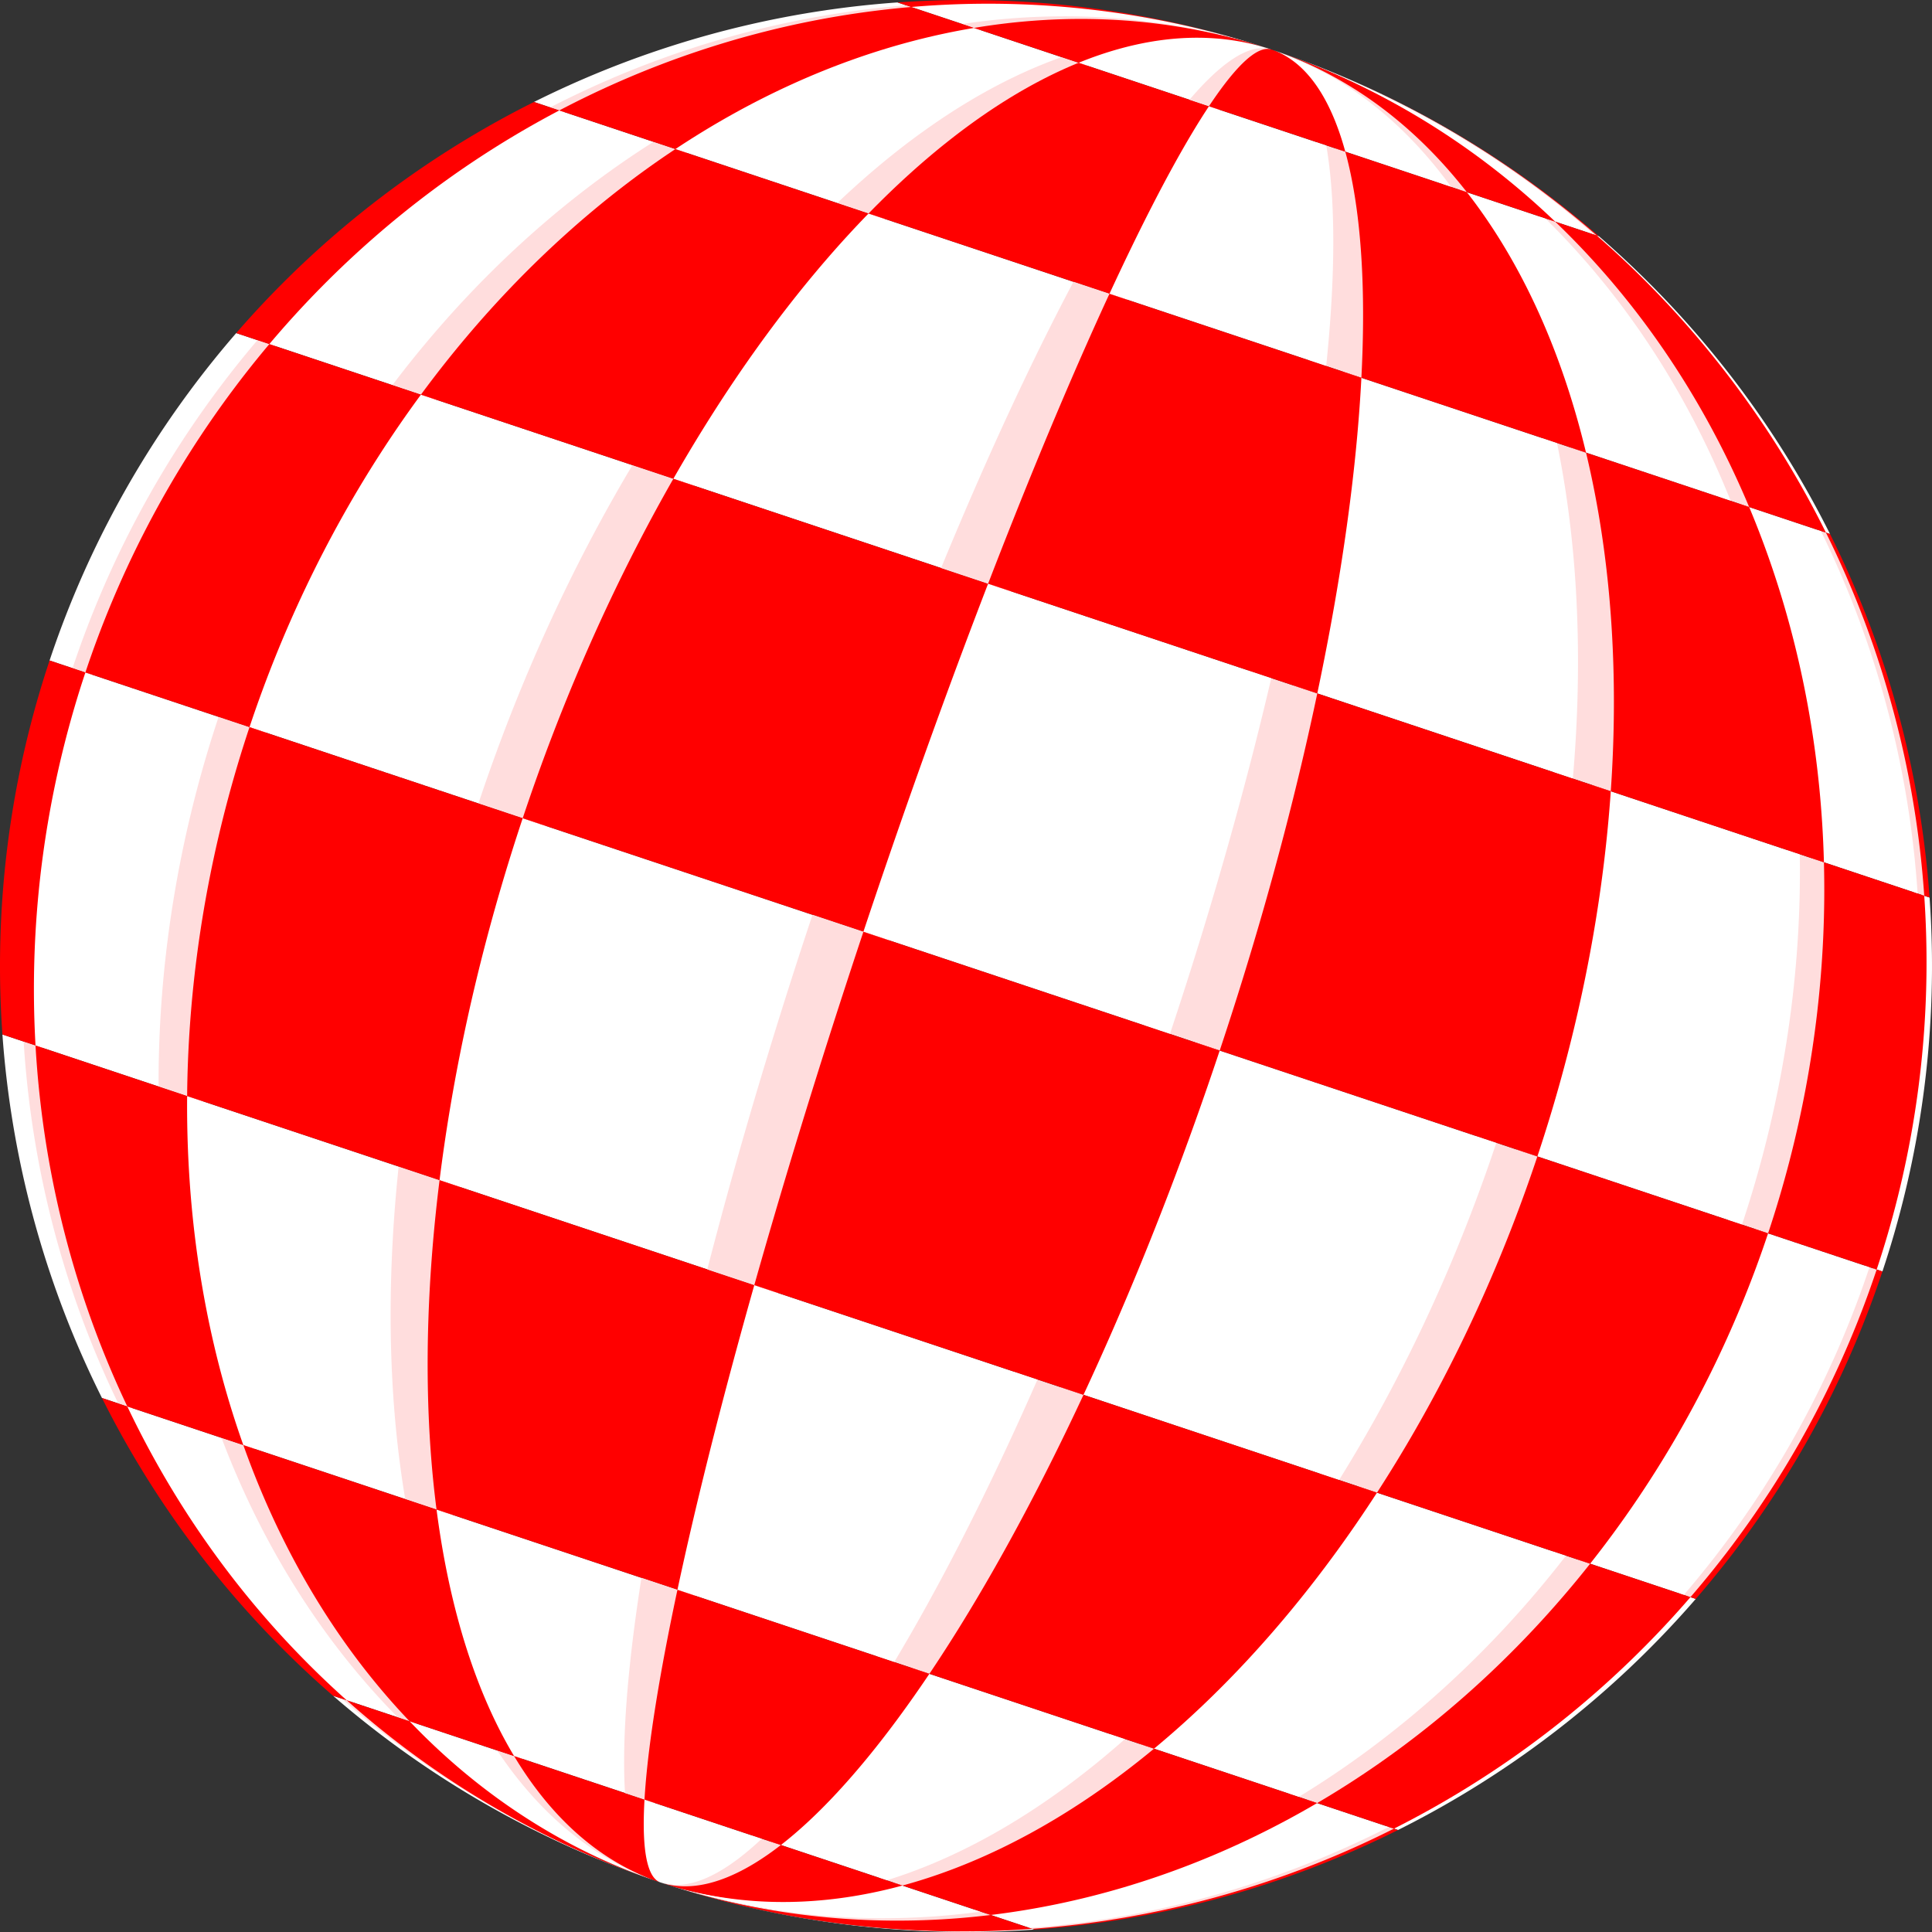 <svg xmlns="http://www.w3.org/2000/svg" xmlns:xlink="http://www.w3.org/1999/xlink" viewBox="0 0 112 112" width="94mm" height="94mm"><rect x="0" y="0" width="112" height="112" fill="#333333" stroke="none"/><title>Amiga Boing! ball</title><!--
SPDX-FileCopyrightText: 2024 Nico Bendlin <nico@nicode.net>
SPDX-License-Identifier: CC0-1.0
--><defs><path id="a" d="M56 0a56 56 0 0 0 0 112A53.355 56 0 0 1 56 0z"/><path id="b" d="M56 0a53.811 56 0 0 0 0 112A42.786 56 0 0 1 56 0z"/><path id="c" d="M56 0a43.783 56 0 0 0 0 112A25.703 56 0 0 1 56 0z"/><path id="d" d="M56 0a27.088 56 0 0 0 0 112A4.707 56 0 0 1 56 0z"/><clipPath id="e"><path id="f" d="M0 0H112V4.263H0zM0 16.402H112V34.57H0zM0 56H112V77.43H0zM0 95.598H112V107.737H0z"/></clipPath><clipPath id="g"><use xlink:href="#f" transform="rotate(180 56 56)"/></clipPath></defs><g transform="rotate(18.435 56 56)"><use xlink:href="#a" clip-path="url(#g)" fill="#FFF"/><path clip-path="url(#g)" fill="#FDD" d="M56 0a54.596 56 0 0 0 0 112A53.355 56 0 0 1 56 0z"/><use xlink:href="#a" clip-path="url(#e)" fill="red"/><use xlink:href="#b" clip-path="url(#e)" fill="#FFF"/><path clip-path="url(#e)" fill="#FDD" d="M56 0a45.671 56 0 0 0 0 112A42.786 56 0 0 1 56 0z"/><use xlink:href="#b" clip-path="url(#g)" fill="red"/><use xlink:href="#c" clip-path="url(#g)" fill="#FFF"/><path clip-path="url(#g)" fill="#FDD" d="M56 0a29.794 56 0 0 0 0 112A25.703 56 0 0 1 56 0z"/><use xlink:href="#c" clip-path="url(#e)" fill="red"/><use xlink:href="#d" clip-path="url(#e)" fill="#FFF"/><use xlink:href="#d" clip-path="url(#g)" fill="red"/><path clip-path="url(#e)" fill="#FDD" d="M56 0a9.38 56 0 0 0 0 112A4.707 56 0 0 1 56 0z"/><path clip-path="url(#g)" fill="#FFF" d="M56 0a55.45 56 0 0 1 0 112A56 56 0 0 0 56 0z"/><path clip-path="url(#e)" fill="red" d="M56 0a55.45 56 0 0 1 0 112A56 56 0 0 0 56 0z"/><path clip-path="url(#e)" fill="#FDD" d="M56 0a54.924 56 0 0 1 0 112A55.648 56 0 0 0 56 0z"/><path clip-path="url(#e)" fill="#FFF" d="M56 0a48.234 56 0 0 1 0 112A55.209 56 0 0 0 56 0z"/><path clip-path="url(#g)" fill="red" d="M56 0a48.234 56 0 0 1 0 112A55.648 56 0 0 0 56 0z"/><path clip-path="url(#g)" fill="#FDD" d="M56 0a46.562 56 0 0 1 0 112A49.013 56 0 0 0 56 0z"/><path clip-path="url(#g)" fill="#FFF" d="M56 0a33.674 56 0 0 1 0 112A47.417 56 0 0 0 56 0z"/><path clip-path="url(#e)" fill="red" d="M56 0a33.674 56 0 0 1 0 112A49.013 56 0 0 0 56 0z"/><path clip-path="url(#e)" fill="#FDD" d="M56 0a31.112 56 0 0 1 0 112A34.915 56 0 0 0 56 0z"/><path clip-path="url(#e)" fill="#FFF" d="M56 0a13.987 56 0 0 1 0 112A32.406 56 0 0 0 56 0z"/><path clip-path="url(#g)" fill="red" d="M56 0a13.987 56 0 0 1 0 112A34.915 56 0 0 0 56 0z"/><path clip-path="url(#g)" fill="#FDD" d="M56 0a10.925 56 0 0 1 0 112A15.503 56 0 0 0 56 0z"/><path clip-path="url(#g)" fill="#FFF" d="M56 0a6.27 56 0 0 0 0 112A12.461 56 0 0 0 56 0z"/><path clip-path="url(#e)" fill="red" d="M56 0a6.27 56 0 0 0 0 112A15.503 56 0 0 0 56 0z"/></g></svg>
